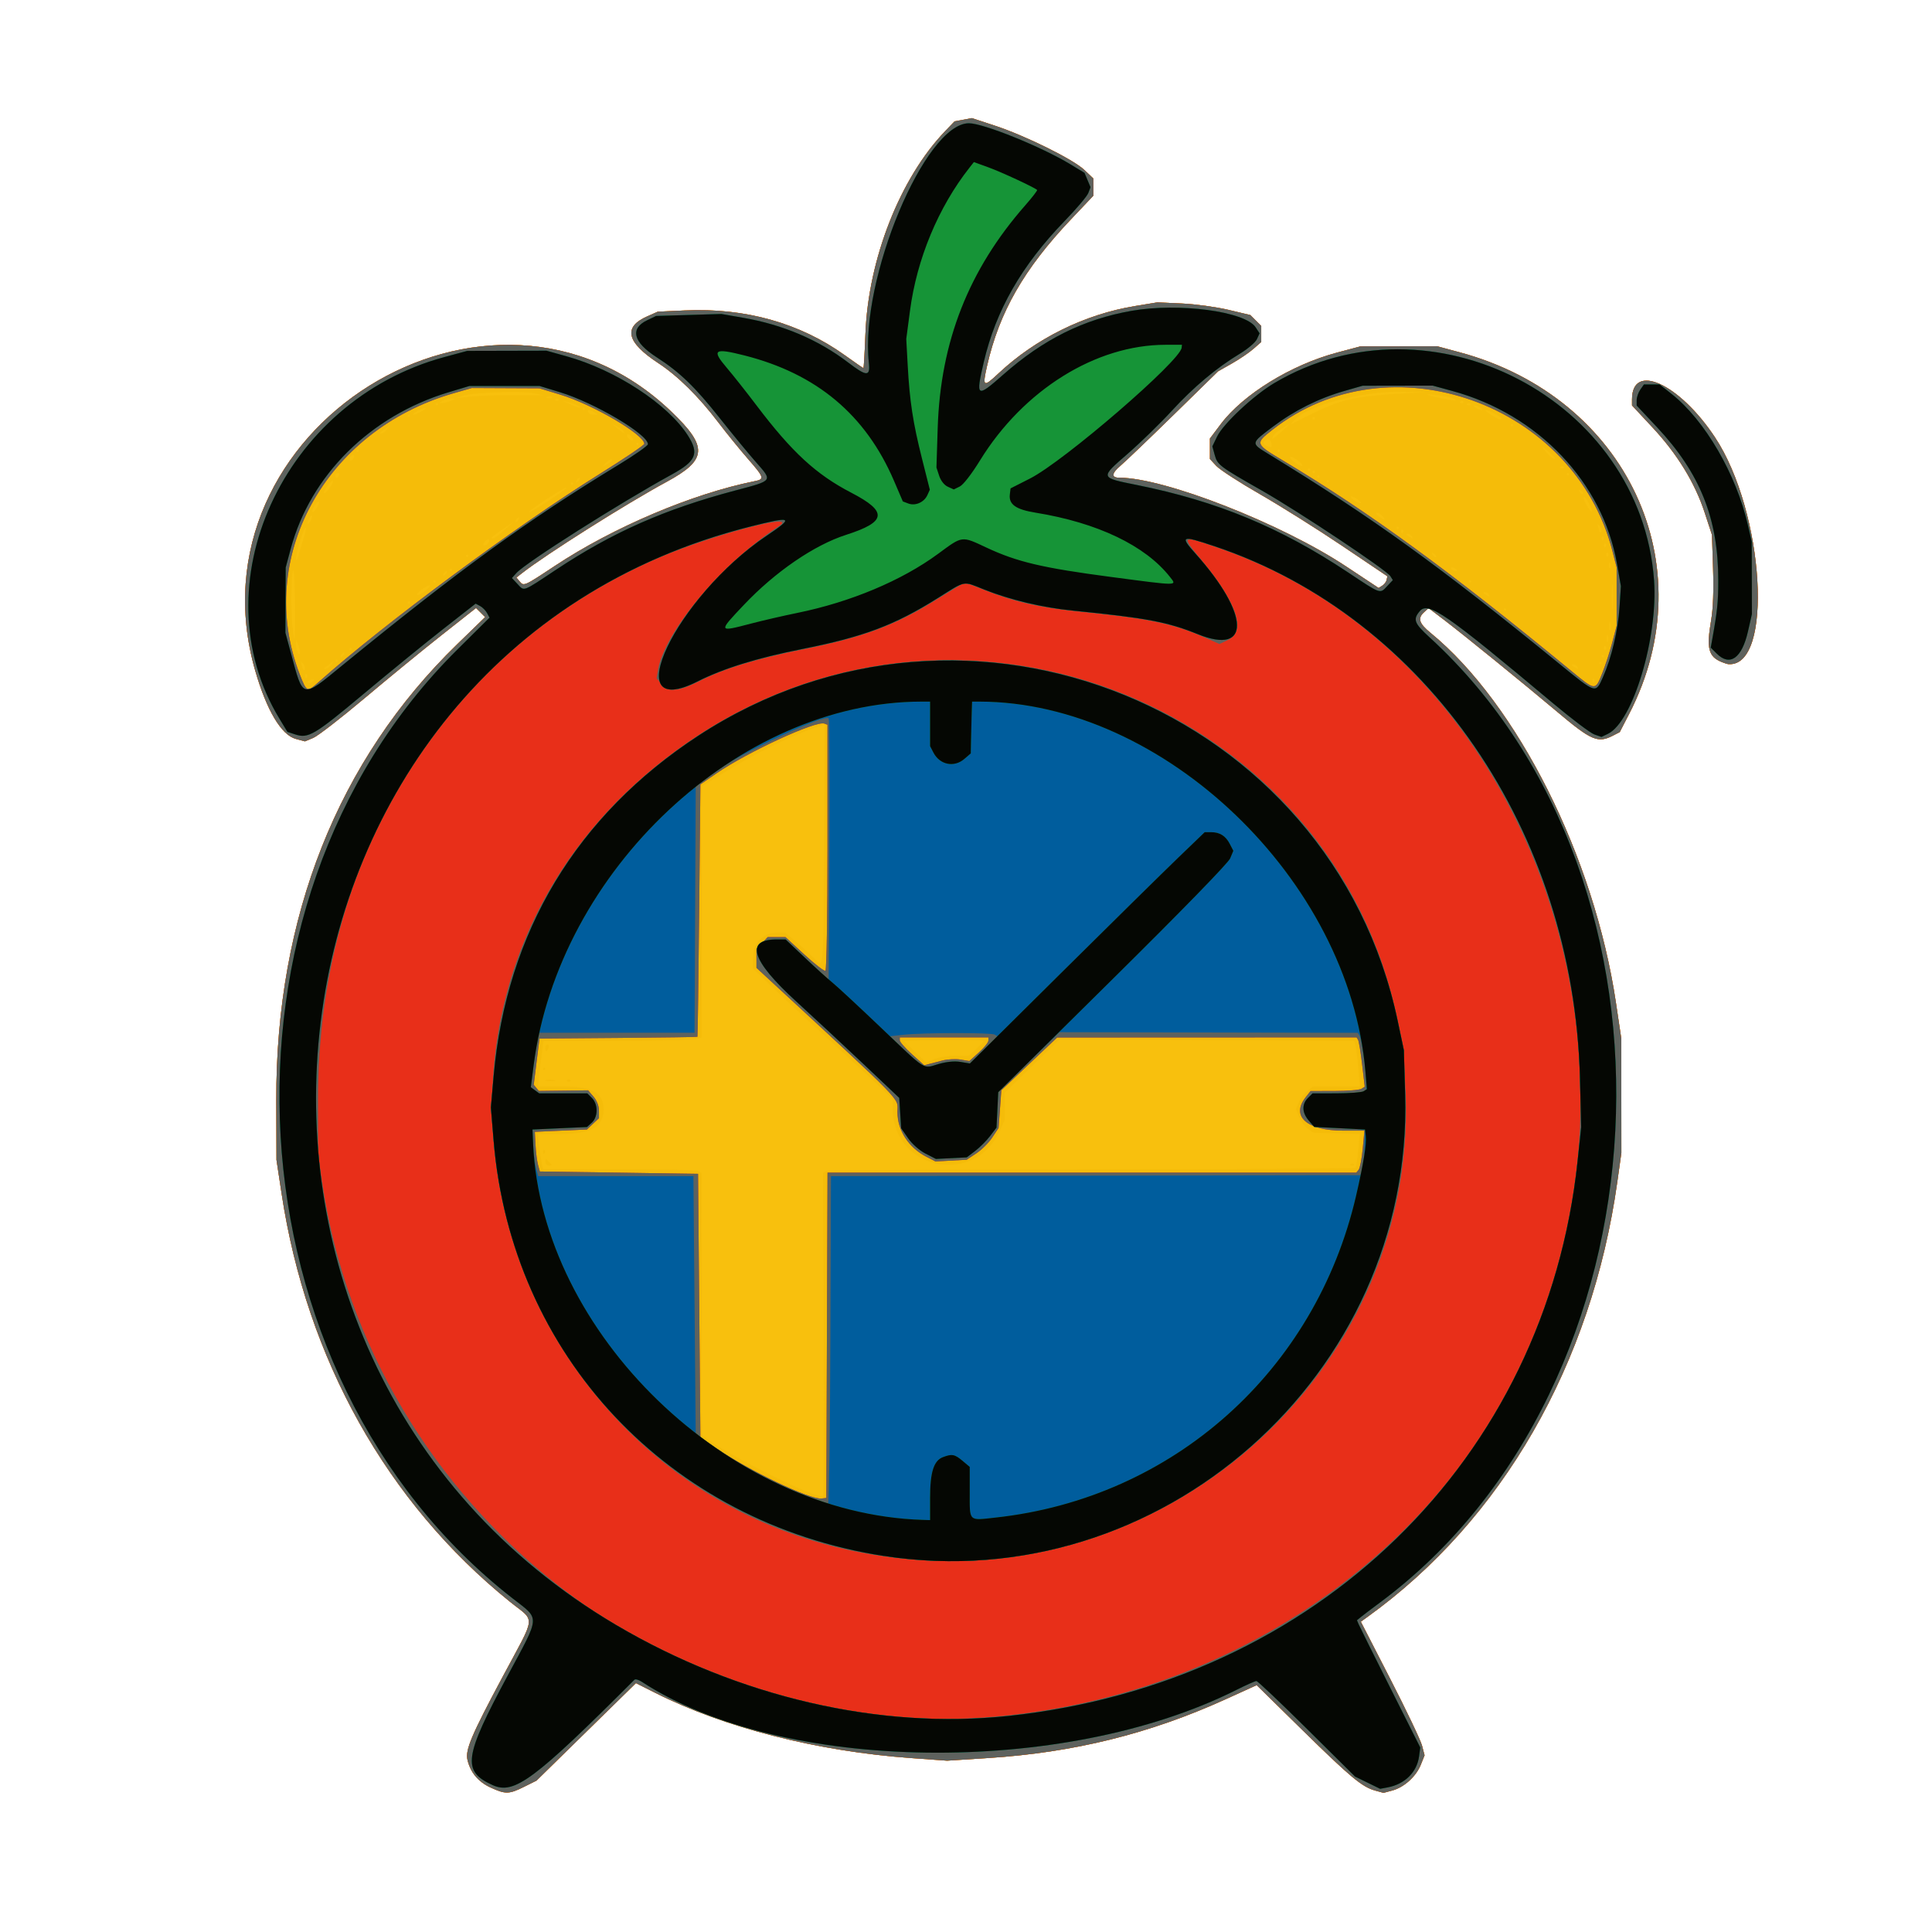 <?xml version="1.0" encoding="UTF-8" standalone="no"?>
<!-- Created with Inkscape (http://www.inkscape.org/) -->

<svg
   version="1.1"
   id="svg1"
   width="256"
   height="256"
   viewBox="0 0 256 256"
   sodipodi:docname="logo.svg"
   inkscape:version="1.4.2 (ebf0e940d0, 2025-05-08)"
   xmlns:inkscape="http://www.inkscape.org/namespaces/inkscape"
   xmlns:sodipodi="http://sodipodi.sourceforge.net/DTD/sodipodi-0.dtd"
   xmlns="http://www.w3.org/2000/svg"
   xmlns:svg="http://www.w3.org/2000/svg">
  <defs
     id="defs1" />
  <sodipodi:namedview
     id="namedview1"
     pagecolor="#ffffff"
     bordercolor="#000000"
     borderopacity="0.25"
     inkscape:showpageshadow="2"
     inkscape:pageopacity="0.0"
     inkscape:pagecheckerboard="0"
     inkscape:deskcolor="#d1d1d1"
     inkscape:zoom="1.7427312"
     inkscape:cx="120.50051"
     inkscape:cy="181.03767"
     inkscape:window-width="1920"
     inkscape:window-height="1092"
     inkscape:window-x="0"
     inkscape:window-y="0"
     inkscape:window-maximized="0"
     inkscape:current-layer="g1" />
  <g
     inkscape:groupmode="layer"
     inkscape:label="Image"
     id="g1"
     transform="translate(-196.791,-129.084)">
    <g
       id="g3267"
       transform="matrix(0.309,0,0,0.309,164.297,110.499)">
      <path
         style="fill:#f8c00d"
         d="m 315.404,826.608 c -5.202,-2.422 -8.515,-6.421 -9.782,-11.805 -0.995,-4.233 1.671,-10.537 14.996,-35.454 14.734,-27.552 14.329,-23.382 3.154,-32.402 C 271.081,704.418 236.673,642.904 225.917,572 l -2.2,-14.5 -0.078,-25.5 c -0.241,-78.655 26.443,-145.932 77.577,-195.586 l 11.995,-11.648 -1.957,-1.957 -1.957,-1.957 -14.543,11.465 c -7.999,6.306 -22.905,18.508 -33.126,27.115 -10.22,8.608 -20.184,16.32 -22.141,17.138 l -3.559,1.487 -3.91,-1.053 C 225.808,375.333 219.535,364.8 214.621,347.799 184.679,244.197 315.494,162.574 392.921,236.547 c 15.928,15.218 15.577,20.744 -1.921,30.223 -17.371,9.41 -51.567,31.007 -61.951,39.125 l -2.451,1.916 1.359,1.637 c 1.814,2.186 1.834,2.178 15.142,-6.634 25.03,-16.573 58.974,-30.967 85.651,-36.321 4.391,-0.881 4.206,-1.479 -3.025,-9.785 -3.451,-3.964 -9.064,-10.878 -12.473,-15.364 -8.503,-11.188 -17.409,-19.977 -25.886,-25.547 -13.573,-8.918 -15.08,-15.382 -4.661,-19.991 l 4.534,-2.006 11.63,-0.532 c 25.845,-1.181 49.296,5.391 68.568,19.218 4.226,3.032 7.816,5.513 7.978,5.513 0.162,0 0.548,-6.638 0.858,-14.75 1.223,-32.004 14.89,-66.755 34.142,-86.816 l 4.085,-4.257 3.695,-0.69 3.695,-0.69 9.805,3.214 c 13.091,4.291 33.678,14.471 38.454,19.015 L 574,136.69 v 3.688 3.688 l -9.675,10.217 c -20.08,21.206 -30.659,39.7 -35.907,62.777 -2.05,9.012 -1.586,9.329 4.821,3.303 15.995,-15.044 37.009,-25.429 58.649,-28.982 l 9.613,-1.578 10.5,0.488 c 5.775,0.268 14.738,1.493 19.918,2.722 l 9.418,2.234 2.332,2.332 2.332,2.332 v 3.442 3.442 l -3.36,2.95 c -1.848,1.623 -6.01,4.45 -9.25,6.284 l -5.89,3.334 -19,18.601 c -10.45,10.23 -20.71,20.055 -22.8,21.833 -3.926,3.34 -4.109,5.205 -0.511,5.205 19.279,0 69.41,19.623 97.245,38.064 l 13.904,9.212 1.581,-0.996 c 0.87,-0.548 1.715,-1.677 1.879,-2.509 l 0.298,-1.513 -19.298,-12.998 C 670.184,287.113 654.3,277.134 645.5,272.086 636.7,267.039 628.263,261.572 626.75,259.939 L 624,256.968 v -4.385 -4.385 l 4.612,-6.135 c 9.64,-12.825 30.179,-25.466 49.912,-30.72 l 9.977,-2.656 16.5,-0.023 16.5,-0.023 9.61,2.587 c 71.724,19.307 105.51,91.423 72.647,155.067 l -4.024,7.794 -2.816,1.456 c -6.584,3.405 -9.31,2.23 -24.415,-10.52 -13.176,-11.121 -39.948,-32.874 -47.87,-38.895 l -6.87,-5.222 -1.88,1.701 c -2.924,2.646 -2.263,4.837 2.682,8.888 37.282,30.55 70.227,96.217 79.521,158.503 l 2.313,15.5 0.018,24.5 0.018,24.5 -1.753,12.5 C 787.743,644.985 749.268,711.964 691.529,753.53 l -2.819,2.03 12.567,24.47 c 6.912,13.459 13.061,26.351 13.665,28.651 l 1.098,4.18 -1.623,4.057 c -2.003,5.007 -7.155,9.666 -12.185,11.02 l -3.795,1.022 -3.581,-0.989 c -5.599,-1.546 -10.59,-5.701 -31.409,-26.149 l -19.402,-19.057 -13.272,6.034 c -32.576,14.809 -65.141,22.87 -101.95,25.238 l -17.512,1.126 -15.405,-1.114 c -40.369,-2.918 -80.024,-13.024 -109.748,-27.969 l -8.307,-4.177 -21.321,20.907 -21.321,20.907 -5.301,2.642 c -6.488,3.233 -8.038,3.26 -14.504,0.249 z M 843.5,344.055 c -5.762,-2.358 -6.639,-5.84 -4.55,-18.055 0.829,-4.85 1.116,-12.624 0.81,-22 l -0.473,-14.5 -3.119,-9.525 c -4.19,-12.796 -11.74,-25.121 -22.392,-36.551 L 805,234.006 v -2.58 c 0,-16.063 20.236,-6.856 35.511,16.156 21.348,32.162 25.316,98.902 5.789,97.354 -0.44,-0.035 -1.7,-0.432 -2.8,-0.882 z"
         id="path3273" />
      <path
         style="fill:#f5bc09"
         d="m 315.404,826.608 c -5.202,-2.422 -8.515,-6.421 -9.782,-11.805 -0.995,-4.233 1.671,-10.537 14.996,-35.454 14.734,-27.552 14.329,-23.382 3.154,-32.402 C 271.081,704.418 236.673,642.904 225.917,572 l -2.2,-14.5 -0.078,-25.5 c -0.241,-78.655 26.443,-145.932 77.577,-195.586 l 11.995,-11.648 -1.957,-1.957 -1.957,-1.957 -14.543,11.465 c -7.999,6.306 -22.905,18.508 -33.126,27.115 -10.22,8.608 -20.184,16.32 -22.141,17.138 l -3.559,1.487 -3.91,-1.053 C 225.808,375.333 219.535,364.8 214.621,347.799 184.679,244.197 315.494,162.574 392.921,236.547 c 15.928,15.218 15.577,20.744 -1.921,30.223 -17.371,9.41 -51.567,31.007 -61.951,39.125 l -2.451,1.916 1.359,1.637 c 1.814,2.186 1.834,2.178 15.142,-6.634 25.03,-16.573 58.974,-30.967 85.651,-36.321 4.391,-0.881 4.206,-1.479 -3.025,-9.785 -3.451,-3.964 -9.064,-10.878 -12.473,-15.364 -8.503,-11.188 -17.409,-19.977 -25.886,-25.547 -13.573,-8.918 -15.08,-15.382 -4.661,-19.991 l 4.534,-2.006 11.63,-0.532 c 25.845,-1.181 49.296,5.391 68.568,19.218 4.226,3.032 7.816,5.513 7.978,5.513 0.162,0 0.548,-6.638 0.858,-14.75 1.223,-32.004 14.89,-66.755 34.142,-86.816 l 4.085,-4.257 3.695,-0.69 3.695,-0.69 9.805,3.214 c 13.091,4.291 33.678,14.471 38.454,19.015 L 574,136.69 v 3.688 3.688 l -9.675,10.217 c -20.08,21.206 -30.659,39.7 -35.907,62.777 -2.05,9.012 -1.586,9.329 4.821,3.303 15.995,-15.044 37.009,-25.429 58.649,-28.982 l 9.613,-1.578 10.5,0.488 c 5.775,0.268 14.738,1.493 19.918,2.722 l 9.418,2.234 2.332,2.332 2.332,2.332 v 3.442 3.442 l -3.36,2.95 c -1.848,1.623 -6.01,4.45 -9.25,6.284 l -5.89,3.334 -19,18.601 c -10.45,10.23 -20.71,20.055 -22.8,21.833 -3.926,3.34 -4.109,5.205 -0.511,5.205 19.279,0 69.41,19.623 97.245,38.064 l 13.904,9.212 1.581,-0.996 c 0.87,-0.548 1.715,-1.677 1.879,-2.509 l 0.298,-1.513 -19.298,-12.998 C 670.184,287.113 654.3,277.134 645.5,272.086 636.7,267.039 628.263,261.572 626.75,259.939 L 624,256.968 v -4.385 -4.385 l 4.612,-6.135 c 9.64,-12.825 30.179,-25.466 49.912,-30.72 l 9.977,-2.656 16.5,-0.023 16.5,-0.023 9.61,2.587 c 71.724,19.307 105.51,91.423 72.647,155.067 l -4.024,7.794 -2.816,1.456 c -6.584,3.405 -9.31,2.23 -24.415,-10.52 -13.176,-11.121 -39.948,-32.874 -47.87,-38.895 l -6.87,-5.222 -1.88,1.701 c -2.924,2.646 -2.263,4.837 2.682,8.888 37.282,30.55 70.227,96.217 79.521,158.503 l 2.313,15.5 0.018,24.5 0.018,24.5 -1.753,12.5 C 787.743,644.985 749.268,711.964 691.529,753.53 l -2.819,2.03 12.567,24.47 c 6.912,13.459 13.061,26.351 13.665,28.651 l 1.098,4.18 -1.623,4.057 c -2.003,5.007 -7.155,9.666 -12.185,11.02 l -3.795,1.022 -3.581,-0.989 c -5.599,-1.546 -10.59,-5.701 -31.409,-26.149 l -19.402,-19.057 -13.272,6.034 c -32.576,14.809 -65.141,22.87 -101.95,25.238 l -17.512,1.126 -15.405,-1.114 c -40.369,-2.918 -80.024,-13.024 -109.748,-27.969 l -8.307,-4.177 -21.321,20.907 -21.321,20.907 -5.301,2.642 c -6.488,3.233 -8.038,3.26 -14.504,0.249 z m 142.978,-194.076 -0.294,-69.468 1.164,-0.72 c 0.64,-0.396 51.883,-0.748 113.873,-0.782 61.99,-0.034 112.96,-0.314 113.267,-0.621 0.307,-0.307 0.845,-3.682 1.196,-7.5 l 0.637,-6.941 -9.862,-0.316 -9.862,-0.316 -2.334,-1.512 c -1.283,-0.832 -3.001,-3.11 -3.818,-5.064 l -1.484,-3.552 1.203,-2.904 c 0.662,-1.597 2.328,-3.789 3.702,-4.87 L 668.27,526 h 10.009 10.009 l -0.659,-7.75 c -0.362,-4.263 -0.9,-8.65 -1.195,-9.75 l -0.537,-2 -63.198,-0.304 -63.198,-0.304 -11.75,11.418 -11.75,11.418 -0.01,5.886 -0.01,5.886 -2.354,5.056 c -10.863,23.329 -45.325,16.114 -45.637,-9.556 l -0.055,-4.5 -4.217,-4.069 c -4.197,-4.049 -25.776,-24.011 -35.117,-32.486 -2.695,-2.445 -8.432,-7.828 -12.75,-11.963 L 428,475.464 v -3.781 C 428,464.482 432.215,460 438.986,460 h 2.892 l 4.811,4.092 c 2.646,2.25 6.096,5.427 7.668,7.06 4.11,4.271 3.931,6.385 4.162,-49.163 l 0.212,-51.038 -2.115,0.639 c -10.38,3.136 -28.265,11.88 -42.365,20.712 l -8.25,5.168 v 53.797 53.797 l -1.968,0.718 C 402.95,506.177 387.696,506.5 370.134,506.5 h -31.93 l -1.102,8.568 c -0.606,4.712 -1.102,9.1 -1.102,9.75 V 526 h 9.953 C 359.219,526 364,528.649 364,536 c 0,7.392 -5.582,10.5 -18.857,10.5 h -9.357 l 0.64,5.458 c 0.352,3.002 0.871,6.377 1.153,7.5 l 0.513,2.042 32.704,-0.025 c 18.091,-0.014 33.269,0.382 33.969,0.885 l 1.265,0.91 -0.048,55.999 c -0.026,30.8 0.079,56.111 0.235,56.248 7.581,6.683 45.265,25.888 51.87,26.434 0.323,0.027 0.456,-31.212 0.294,-69.419 z M 339.015,558.25 c 0.009,-0.999 0.336,-1.321 0.762,-0.75 0.41,0.55 1.154,1.337 1.651,1.75 0.498,0.412 0.155,0.75 -0.762,0.75 -0.926,0 -1.66,-0.777 -1.651,-1.75 z m 345.318,1.083 c 0.367,-0.367 0.967,-0.367 1.333,0 C 686.033,559.7 685.733,560 685,560 c -0.733,0 -1.033,-0.3 -0.667,-0.667 z M 338,554 c 0,-0.733 0.3,-1.033 0.667,-0.667 0.367,0.367 0.367,0.967 0,1.333 C 338.3,555.033 338,554.733 338,554 Z m 1.25,-30.689 c 0.963,-0.252 2.538,-0.252 3.5,0 0.963,0.252 0.175,0.457 -1.75,0.457 -1.925,0 -2.712,-0.206 -1.75,-0.457 z m 9.083,0.023 c 0.367,-0.367 0.967,-0.367 1.333,0 C 350.033,523.7 349.733,524 349,524 c -0.733,0 -1.033,-0.3 -0.667,-0.667 z M 338,518.5 c 0,-0.275 0.225,-0.5 0.5,-0.5 0.275,0 0.5,0.225 0.5,0.5 0,0.275 -0.225,0.5 -0.5,0.5 -0.275,0 -0.5,-0.225 -0.5,-0.5 z m 1,-9 c 0,-0.825 0.436,-1.5 0.969,-1.5 0.533,0 0.71,0.675 0.393,1.5 -0.317,0.825 -0.752,1.5 -0.969,1.5 C 339.177,511 339,510.325 339,509.5 Z m 176,3.303 5.5,0.061 3.25,-2.918 c 1.788,-1.605 3.25,-3.152 3.25,-3.437 0,-0.286 -7.65,-0.448 -17,-0.361 -9.35,0.087 -17,0.289 -17,0.45 0,0.161 2.108,2.284 4.685,4.719 l 4.685,4.427 3.565,-1.5 c 1.961,-0.825 6.04,-1.473 9.065,-1.44 z M 239.493,352.011 c 0.35,-0.567 -0.051,-0.735 -0.941,-0.393 -1.732,0.665 -2.049,1.382 -0.611,1.382 0.518,0 1.216,-0.445 1.552,-0.989 z m 549.174,-0.678 C 788.3,350.967 788,351.267 788,352 c 0,0.733 0.3,1.033 0.667,0.667 0.367,-0.367 0.367,-0.967 0,-1.333 z m -552,-2 C 236.3,348.967 236,349.267 236,350 c 0,0.733 0.3,1.033 0.667,0.667 0.367,-0.367 0.367,-0.967 0,-1.333 z m -1.498,-4.565 -1.057,-1.057 0.619,2.368 c 0.354,1.352 0.807,1.806 1.057,1.057 0.24,-0.721 -0.038,-1.787 -0.619,-2.368 z m 11.959,0.482 1.372,-1.75 -2,1.467 c -1.1,0.807 -2.188,1.594 -2.417,1.75 -0.229,0.156 0.053,0.283 0.628,0.283 0.574,0 1.662,-0.787 2.417,-1.75 z M 781.5,346 c -0.34,-0.55 -1.154,-0.993 -1.809,-0.985 -0.716,0.009 -0.592,0.402 0.309,0.985 1.921,1.242 2.267,1.242 1.5,0 z m 10.5,-1.5 c 0,-0.275 -0.225,-0.5 -0.5,-0.5 -0.275,0 -0.5,0.225 -0.5,0.5 0,0.275 0.225,0.5 0.5,0.5 0.275,0 0.5,-0.225 0.5,-0.5 z m -542,-1 c 0,-0.275 -0.225,-0.5 -0.5,-0.5 -0.275,0 -0.5,0.225 -0.5,0.5 0,0.275 0.225,0.5 0.5,0.5 0.275,0 0.5,-0.225 0.5,-0.5 z m 2.5,-2.5 c 0.34,-0.55 0.393,-1 0.118,-1 -0.275,0 -0.778,0.45 -1.118,1 -0.34,0.55 -0.393,1 -0.118,1 0.275,0 0.778,-0.45 1.118,-1 z m 540.5,0.5 c 0,-0.275 -0.225,-0.5 -0.5,-0.5 -0.275,0 -0.5,0.225 -0.5,0.5 0,0.275 0.225,0.5 0.5,0.5 0.275,0 0.5,-0.225 0.5,-0.5 z m -559.908,-4.586 -0.965,-2.414 -0.063,1.668 c -0.084,2.217 1.21,5.511 1.649,4.196 0.19,-0.569 -0.089,-2.122 -0.62,-3.449 z M 256,338.5 c 0,-0.275 -0.225,-0.5 -0.5,-0.5 -0.275,0 -0.5,0.225 -0.5,0.5 0,0.275 0.225,0.5 0.5,0.5 0.275,0 0.5,-0.225 0.5,-0.5 z m 537.667,-1.167 C 793.3,336.967 793,337.267 793,338 c 0,0.733 0.3,1.033 0.667,0.667 0.367,-0.367 0.367,-0.967 0,-1.333 z m 0.996,-4.583 c -0.277,-0.688 -0.504,-0.125 -0.504,1.25 0,1.375 0.227,1.938 0.504,1.25 0.277,-0.688 0.277,-1.812 0,-2.5 z M 231.636,317.82 c -0.138,-16.336 -1.299,-17.644 -1.518,-1.71 C 230.014,323.702 230.822,334 231.522,334 c 0.138,0 0.189,-7.281 0.114,-16.18 z m 564.057,9.449 c -0.254,-0.973 -0.478,-0.419 -0.498,1.231 -0.02,1.65 0.187,2.446 0.461,1.769 0.274,-0.677 0.291,-2.027 0.037,-3 z M 796.732,311.75 c -0.211,-2.337 -0.383,-0.425 -0.383,4.25 0,4.675 0.172,6.588 0.383,4.25 0.211,-2.337 0.211,-6.162 0,-8.5 z M 751,321.5 c 0,-0.275 -0.225,-0.5 -0.5,-0.5 -0.275,0 -0.5,0.225 -0.5,0.5 0,0.275 0.225,0.5 0.5,0.5 0.275,0 0.5,-0.225 0.5,-0.5 z m -470,-3 c 0,-0.275 -0.225,-0.5 -0.5,-0.5 -0.275,0 -0.5,0.225 -0.5,0.5 0,0.275 0.225,0.5 0.5,0.5 0.275,0 0.5,-0.225 0.5,-0.5 z m 8.574,-7.259 C 288.962,310.629 284,314.104 284,315.145 c 0,0.503 1.344,-0.079 2.988,-1.294 1.643,-1.215 2.807,-2.389 2.587,-2.61 z M 743.5,315 c -0.34,-0.55 -1.154,-0.993 -1.809,-0.985 -0.716,0.009 -0.592,0.402 0.309,0.985 1.921,1.242 2.267,1.242 1.5,0 z M 292,309.5 c 0,-0.275 -0.225,-0.5 -0.5,-0.5 -0.275,0 -0.5,0.225 -0.5,0.5 0,0.275 0.225,0.5 0.5,0.5 0.275,0 0.5,-0.225 0.5,-0.5 z m 444,0 c 0,-0.275 -0.225,-0.5 -0.5,-0.5 -0.275,0 -0.5,0.225 -0.5,0.5 0,0.275 0.225,0.5 0.5,0.5 0.275,0 0.5,-0.225 0.5,-0.5 z M 296.5,306 c 0.34,-0.55 0.393,-1 0.118,-1 -0.275,0 -0.778,0.45 -1.118,1 -0.34,0.55 -0.393,1 -0.118,1 0.275,0 0.778,-0.45 1.118,-1 z m 2.5,-1.5 c 0,-0.275 -0.225,-0.5 -0.5,-0.5 -0.275,0 -0.5,0.225 -0.5,0.5 0,0.275 0.225,0.5 0.5,0.5 0.275,0 0.5,-0.225 0.5,-0.5 z m 431,0.107 c 0,-0.216 -0.698,-0.661 -1.552,-0.989 -0.89,-0.341 -1.291,-0.174 -0.941,0.393 0.587,0.95 2.493,1.405 2.493,0.596 z m 65.683,-2.794 c -0.319,-0.798 -0.556,-0.561 -0.604,0.604 -0.043,1.054 0.193,1.645 0.525,1.312 0.332,-0.332 0.368,-1.195 0.079,-1.917 z M 235.617,290.039 c 0.773,-2.454 0.992,-4.029 0.485,-3.5 -1.135,1.186 -4.14,11.245 -4,13.393 0.056,0.863 0.554,-0.007 1.105,-1.931 0.552,-1.925 1.636,-5.508 2.409,-7.961 z M 306,298.5 c 0,-0.275 -0.225,-0.5 -0.5,-0.5 -0.275,0 -0.5,0.225 -0.5,0.5 0,0.275 0.225,0.5 0.5,0.5 0.275,0 0.5,-0.225 0.5,-0.5 z m 415,0.059 c 0,-0.243 -0.52,-0.762 -1.155,-1.155 -0.715,-0.442 -0.883,-0.274 -0.441,0.441 0.712,1.153 1.595,1.548 1.595,0.714 z m 73.667,-1.226 C 794.3,296.967 794,297.267 794,298 c 0,0.733 0.3,1.033 0.667,0.667 0.367,-0.367 0.367,-0.967 0,-1.333 z m -1,-4 C 793.3,292.967 793,293.267 793,294 c 0,0.733 0.3,1.033 0.667,0.667 0.367,-0.367 0.367,-0.967 0,-1.333 z m -479.126,-0.4 c 1.076,-1.741 -0.15,-2.11 -1.521,-0.458 -0.789,0.95 -0.865,1.524 -0.202,1.524 0.585,0 1.36,-0.48 1.723,-1.067 z m 478.126,-2.6 C 792.3,289.967 792,290.267 792,291 c 0,0.733 0.3,1.033 0.667,0.667 0.367,-0.367 0.367,-0.967 0,-1.333 z M 321.5,287.405 l 4,-3.565 -4.75,3.25 c -2.612,1.787 -4.75,3.398 -4.75,3.58 0,1.049 1.978,-0.125 5.5,-3.265 z M 710.5,290 c -0.34,-0.55 -1.154,-0.993 -1.809,-0.985 -0.716,0.009 -0.592,0.402 0.309,0.985 1.921,1.242 2.267,1.242 1.5,0 z m -3.833,-2.667 C 706.3,286.967 706,287.267 706,288 c 0,0.733 0.3,1.033 0.667,0.667 0.367,-0.367 0.367,-0.967 0,-1.333 z m 84.502,-1.565 -1.057,-1.057 0.619,2.368 c 0.354,1.352 0.807,1.806 1.057,1.057 0.24,-0.721 -0.038,-1.787 -0.619,-2.368 z M 705,286.5 c 0,-0.275 -0.225,-0.5 -0.5,-0.5 -0.275,0 -0.5,0.225 -0.5,0.5 0,0.275 0.225,0.5 0.5,0.5 0.275,0 0.5,-0.225 0.5,-0.5 z m -466.031,-5 c 0,-0.55 -0.436,-0.325 -0.969,0.5 -0.533,0.825 -0.969,1.95 -0.969,2.5 0,0.55 0.436,0.325 0.969,-0.5 0.533,-0.825 0.969,-1.95 0.969,-2.5 z M 327.5,283 c 0.34,-0.55 0.393,-1 0.118,-1 -0.275,0 -0.778,0.45 -1.118,1 -0.34,0.55 -0.393,1 -0.118,1 0.275,0 0.778,-0.45 1.118,-1 z M 698,281.5 c -0.685,-0.825 -1.752,-1.486 -2.372,-1.468 -0.62,0.018 -0.254,0.693 0.814,1.5 2.494,1.886 3.14,1.873 1.559,-0.032 z m -456.032,-5.941 c -0.018,-0.582 -0.693,-0.185 -1.5,0.882 -0.808,1.068 -1.454,2.418 -1.436,3 0.018,0.582 0.693,0.185 1.5,-0.882 0.808,-1.068 1.454,-2.418 1.436,-3 z M 344.5,272.106 c 2.75,-1.882 4.229,-3.146 3.287,-2.81 C 345.604,270.077 332,279.018 332,279.672 c 0,0.568 5.317,-2.65 12.5,-7.566 z M 786.5,276 c -0.906,-1.752 -1.883,-2.95 -2.171,-2.662 -0.288,0.288 0.284,1.891 1.271,3.562 2.332,3.947 3.04,3.239 0.9,-0.9 z m -98.941,-1.532 C 686.491,273.661 685.168,273 684.618,273 c -0.55,0 -0.126,0.661 0.941,1.468 1.068,0.807 2.391,1.468 2.941,1.468 0.55,0 0.126,-0.661 -0.941,-1.468 z M 247.956,266.5 c 0,-0.55 -0.88,0.125 -1.956,1.5 -1.076,1.375 -1.956,2.95 -1.956,3.5 0,0.55 0.88,-0.125 1.956,-1.5 1.076,-1.375 1.956,-2.95 1.956,-3.5 z M 784,271.559 c 0,-0.243 -0.52,-0.762 -1.155,-1.155 -0.715,-0.442 -0.883,-0.274 -0.441,0.441 0.712,1.153 1.595,1.548 1.595,0.714 z M 351,267.5 c 0,-0.275 -0.225,-0.5 -0.5,-0.5 -0.275,0 -0.5,0.225 -0.5,0.5 0,0.275 0.225,0.5 0.5,0.5 0.275,0 0.5,-0.225 0.5,-0.5 z m 2.5,-1.5 c 0.34,-0.55 0.393,-1 0.118,-1 -0.275,0 -0.778,0.45 -1.118,1 -0.34,0.55 -0.393,1 -0.118,1 0.275,0 0.778,-0.45 1.118,-1 z m 321.5,0.5 c 0,-0.275 -0.225,-0.5 -0.5,-0.5 -0.275,0 -0.5,0.225 -0.5,0.5 0,0.275 0.225,0.5 0.5,0.5 0.275,0 0.5,-0.225 0.5,-0.5 z M 250.5,264 c 0.34,-0.55 0.141,-1 -0.441,-1 -0.582,0 -1.059,0.45 -1.059,1 0,0.55 0.198,1 0.441,1 0.243,0 0.719,-0.45 1.059,-1 z m 420.5,0.5 c 0,-0.275 -0.225,-0.5 -0.5,-0.5 -0.275,0 -0.5,0.225 -0.5,0.5 0,0.275 0.225,0.5 0.5,0.5 0.275,0 0.5,-0.225 0.5,-0.5 z m 107,-1 c 0,-0.275 -0.225,-0.5 -0.5,-0.5 -0.275,0 -0.5,0.225 -0.5,0.5 0,0.275 0.225,0.5 0.5,0.5 0.275,0 0.5,-0.225 0.5,-0.5 z m -109,-1 c 0,-0.275 -0.225,-0.5 -0.5,-0.5 -0.275,0 -0.5,0.225 -0.5,0.5 0,0.275 0.225,0.5 0.5,0.5 0.275,0 0.5,-0.225 0.5,-0.5 z m -2,-1 c 0,-0.275 -0.225,-0.5 -0.5,-0.5 -0.275,0 -0.5,0.225 -0.5,0.5 0,0.275 0.225,0.5 0.5,0.5 0.275,0 0.5,-0.225 0.5,-0.5 z m 108.667,-1.167 c -0.367,-0.367 -0.967,-0.367 -1.333,0 C 773.967,260.7 774.267,261 775,261 c 0.733,0 1.033,-0.3 0.667,-0.667 z M 367.562,257.228 c -0.335,-0.335 -1.386,0.204 -2.336,1.198 l -1.726,1.807 2.336,-1.198 c 1.285,-0.659 2.061,-1.472 1.726,-1.807 z m 294.577,0.738 c -1.298,-1.082 -2.873,-1.952 -3.5,-1.933 -0.627,0.018 -0.077,0.918 1.222,2 1.298,1.082 2.873,1.952 3.5,1.933 0.627,-0.018 0.077,-0.918 -1.222,-2 z M 257,255.882 c 0,-0.55 -0.45,-0.722 -1,-0.382 -0.55,0.34 -1,1.068 -1,1.618 0,0.55 0.45,0.722 1,0.382 0.55,-0.34 1,-1.068 1,-1.618 z m 515,0.805 c 0,-0.172 -1.445,-1.635 -3.212,-3.25 C 767.022,251.822 766.212,251.4 766.989,252.5 768.906,255.213 772,257.799 772,256.687 Z M 259,253.5 c 0,-0.275 -0.225,-0.5 -0.5,-0.5 -0.275,0 -0.5,0.225 -0.5,0.5 0,0.275 0.225,0.5 0.5,0.5 0.275,0 0.5,-0.225 0.5,-0.5 z m 395,0 c 0,-0.275 -0.225,-0.5 -0.5,-0.5 -0.275,0 -0.5,0.225 -0.5,0.5 0,0.275 0.225,0.5 0.5,0.5 0.275,0 0.5,-0.225 0.5,-0.5 z m -3.692,-3.431 c -0.3,-1.148 -1.073,-1.713 -1.906,-1.393 -1.738,0.667 -1.814,1.991 -0.151,2.662 2.234,0.901 2.571,0.693 2.058,-1.269 z M 379,250.5 c 0,-0.275 -0.225,-0.5 -0.5,-0.5 -0.275,0 -0.5,0.225 -0.5,0.5 0,0.275 0.225,0.5 0.5,0.5 0.275,0 0.5,-0.225 0.5,-0.5 z m -3.02,-3.024 c -0.696,-0.838 -1.471,-1.318 -1.723,-1.067 -0.693,0.694 0.716,2.591 1.924,2.591 0.663,0 0.587,-0.574 -0.202,-1.524 z m 280.507,-3.897 2.013,-1.921 -3.483,2.12 c -1.916,1.166 -3.676,2.705 -3.913,3.421 L 650.675,248.5 652.574,247 c 1.045,-0.825 2.805,-2.364 3.913,-3.421 z M 271.128,244.25 272.5,242.5 l -2,1.467 c -1.1,0.807 -2.188,1.594 -2.417,1.75 -0.229,0.156 0.053,0.283 0.628,0.283 0.574,0 1.662,-0.787 2.417,-1.75 z m 101.376,0.755 c -0.338,-0.547 -1.602,-1.477 -2.809,-2.067 l -2.194,-1.072 2.5,2.045 c 2.8,2.29 3.406,2.555 2.503,1.095 z M 754,242.5 c 0,-0.275 -0.225,-0.5 -0.5,-0.5 -0.275,0 -0.5,0.225 -0.5,0.5 0,0.275 0.225,0.5 0.5,0.5 0.275,0 0.5,-0.225 0.5,-0.5 z m -76.725,-9.112 C 684.287,230.888 690.876,229.819 704,229.052 l 12.5,-0.731 -10.5,-0.153 c -16.922,-0.247 -40.097,5.861 -45.691,12.043 l -1.786,1.973 7.263,-3.645 c 3.995,-2.005 9.164,-4.323 11.488,-5.151 z M 669,239.5 c 0,-0.275 -0.225,-0.5 -0.5,-0.5 -0.275,0 -0.5,0.225 -0.5,0.5 0,0.275 0.225,0.5 0.5,0.5 0.275,0 0.5,-0.225 0.5,-0.5 z m 80,0.026 c 0,-0.586 -5.601,-3.528 -6.7,-3.519 -0.44,0.004 0.55,0.901 2.2,1.993 2.936,1.944 4.5,2.475 4.5,1.526 z M 281,238.5 c 0,-0.275 -0.225,-0.5 -0.5,-0.5 -0.275,0 -0.5,0.225 -0.5,0.5 0,0.275 0.225,0.5 0.5,0.5 0.275,0 0.5,-0.225 0.5,-0.5 z m 5,-2 c 1.375,-0.786 2.05,-1.429 1.5,-1.429 -0.55,0 -2.125,0.643 -3.5,1.429 -1.375,0.786 -2.05,1.429 -1.5,1.429 0.55,0 2.125,-0.643 3.5,-1.429 z m 74,0.5 c -1.958,-1.266 -3.282,-1.266 -2.5,0 0.34,0.55 1.379,0.993 2.309,0.985 l 1.691,-0.015 z m -4,-1.5 c 0,-0.275 -0.225,-0.5 -0.5,-0.5 -0.275,0 -0.5,0.225 -0.5,0.5 0,0.275 0.225,0.5 0.5,0.5 0.275,0 0.5,-0.225 0.5,-0.5 z M 740,235 c -0.825,-0.533 -1.95,-0.969 -2.5,-0.969 -0.55,0 -0.325,0.436 0.5,0.969 0.825,0.533 1.95,0.969 2.5,0.969 0.55,0 0.325,-0.436 -0.5,-0.969 z m -387,-0.909 c -0.825,-0.467 -2.625,-1.124 -4,-1.46 l -2.5,-0.611 3,1.445 c 3.205,1.544 6.008,2.045 3.5,0.626 z M 293,233.5 c 0,-0.275 -0.225,-0.5 -0.5,-0.5 -0.275,0 -0.5,0.225 -0.5,0.5 0,0.275 0.225,0.5 0.5,0.5 0.275,0 0.5,-0.225 0.5,-0.5 z m 442.667,-0.167 c -0.367,-0.367 -0.967,-0.367 -1.333,0 C 733.967,233.7 734.267,234 735,234 c 0.733,0 1.033,-0.3 0.667,-0.667 z M 298.5,232 l 2,-0.859 -2,-0.055 c -1.1,-0.03 -2.675,0.381 -3.5,0.914 l -1.5,0.969 1.5,-0.055 c 0.825,-0.03 2.4,-0.442 3.5,-0.914 z m 434.167,0.333 c -0.367,-0.367 -0.967,-0.367 -1.333,0 C 730.967,232.7 731.267,233 732,233 c 0.733,0 1.033,-0.3 0.667,-0.667 z m -388,-1 c -0.367,-0.367 -0.967,-0.367 -1.333,0 C 342.967,231.7 343.267,232 344,232 c 0.733,0 1.033,-0.3 0.667,-0.667 z m 383.715,-0.316 c -2.298,-0.928 -12.561,-2.348 -10.824,-1.497 1.262,0.618 9.313,2.241 11.442,2.306 0.825,0.025 0.547,-0.339 -0.618,-0.809 z M 326,229.602 l 12.5,0.102 -4.5,-0.916 c -5.31,-1.081 -26.192,-0.314 -30.5,1.121 l -3,0.999 6.5,-0.704 c 3.575,-0.387 12.125,-0.658 19,-0.602 z m 15.729,0.794 c -0.332,-0.332 -1.195,-0.368 -1.917,-0.079 -0.798,0.319 -0.561,0.556 0.604,0.604 1.054,0.043 1.645,-0.193 1.312,-0.525 z M 843.5,344.055 c -5.762,-2.358 -6.639,-5.84 -4.55,-18.055 0.829,-4.85 1.116,-12.624 0.81,-22 l -0.473,-14.5 -3.119,-9.525 c -4.19,-12.796 -11.74,-25.121 -22.392,-36.551 L 805,234.006 v -2.58 c 0,-16.063 20.236,-6.856 35.511,16.156 21.348,32.162 25.316,98.902 5.789,97.354 -0.44,-0.035 -1.7,-0.432 -2.8,-0.882 z"
         id="path3272" />
      <path
         style="fill:#e82f19"
         d="m 315.404,826.608 c -5.202,-2.422 -8.515,-6.421 -9.782,-11.805 -0.995,-4.233 1.671,-10.537 14.996,-35.454 14.734,-27.552 14.329,-23.382 3.154,-32.402 C 271.081,704.418 236.673,642.904 225.917,572 l -2.2,-14.5 -0.078,-25.5 c -0.241,-78.655 26.443,-145.932 77.577,-195.586 l 11.995,-11.648 -1.957,-1.957 -1.957,-1.957 -14.543,11.465 c -7.999,6.306 -22.905,18.508 -33.126,27.115 -10.22,8.608 -20.184,16.32 -22.141,17.138 l -3.559,1.487 -3.91,-1.053 C 225.808,375.333 219.535,364.8 214.621,347.799 184.679,244.197 315.494,162.574 392.921,236.547 c 15.928,15.218 15.577,20.744 -1.921,30.223 -17.371,9.41 -51.567,31.007 -61.951,39.125 l -2.451,1.916 1.359,1.637 c 1.814,2.186 1.834,2.178 15.142,-6.634 25.03,-16.573 58.974,-30.967 85.651,-36.321 4.391,-0.881 4.206,-1.479 -3.025,-9.785 -3.451,-3.964 -9.064,-10.878 -12.473,-15.364 -8.503,-11.188 -17.409,-19.977 -25.886,-25.547 -13.573,-8.918 -15.08,-15.382 -4.661,-19.991 l 4.534,-2.006 11.63,-0.532 c 25.845,-1.181 49.296,5.391 68.568,19.218 4.226,3.032 7.816,5.513 7.978,5.513 0.162,0 0.548,-6.638 0.858,-14.75 1.223,-32.004 14.89,-66.755 34.142,-86.816 l 4.085,-4.257 3.695,-0.69 3.695,-0.69 9.805,3.214 c 13.091,4.291 33.678,14.471 38.454,19.015 L 574,136.69 v 3.688 3.688 l -9.675,10.217 c -20.08,21.206 -30.659,39.7 -35.907,62.777 -2.05,9.012 -1.586,9.329 4.821,3.303 15.995,-15.044 37.009,-25.429 58.649,-28.982 l 9.613,-1.578 10.5,0.488 c 5.775,0.268 14.738,1.493 19.918,2.722 l 9.418,2.234 2.332,2.332 2.332,2.332 v 3.442 3.442 l -3.36,2.95 c -1.848,1.623 -6.01,4.45 -9.25,6.284 l -5.89,3.334 -19,18.601 c -10.45,10.23 -20.71,20.055 -22.8,21.833 -3.926,3.34 -4.109,5.205 -0.511,5.205 19.279,0 69.41,19.623 97.245,38.064 l 13.904,9.212 1.581,-0.996 c 0.87,-0.548 1.715,-1.677 1.879,-2.509 l 0.298,-1.513 -19.298,-12.998 C 670.184,287.113 654.3,277.134 645.5,272.086 636.7,267.039 628.263,261.572 626.75,259.939 L 624,256.968 v -4.385 -4.385 l 4.612,-6.135 c 9.64,-12.825 30.179,-25.466 49.912,-30.72 l 9.977,-2.656 16.5,-0.023 16.5,-0.023 9.61,2.587 c 71.724,19.307 105.51,91.423 72.647,155.067 l -4.024,7.794 -2.816,1.456 c -6.584,3.405 -9.31,2.23 -24.415,-10.52 -13.176,-11.121 -39.948,-32.874 -47.87,-38.895 l -6.87,-5.222 -1.88,1.701 c -2.924,2.646 -2.263,4.837 2.682,8.888 37.282,30.55 70.227,96.217 79.521,158.503 l 2.313,15.5 0.018,24.5 0.018,24.5 -1.753,12.5 C 787.743,644.985 749.268,711.964 691.529,753.53 l -2.819,2.03 12.567,24.47 c 6.912,13.459 13.061,26.351 13.665,28.651 l 1.098,4.18 -1.623,4.057 c -2.003,5.007 -7.155,9.666 -12.185,11.02 l -3.795,1.022 -3.581,-0.989 c -5.599,-1.546 -10.59,-5.701 -31.409,-26.149 l -19.402,-19.057 -13.272,6.034 c -32.576,14.809 -65.141,22.87 -101.95,25.238 l -17.512,1.126 -15.405,-1.114 c -40.369,-2.918 -80.024,-13.024 -109.748,-27.969 l -8.307,-4.177 -21.321,20.907 -21.321,20.907 -5.301,2.642 c -6.488,3.233 -8.038,3.26 -14.504,0.249 z M 459.757,632.75 460.014,563 h 113.371 113.371 l 1.023,-1.25 c 0.562,-0.688 1.345,-4.737 1.74,-9 l 0.717,-7.75 h -8.968 c -15.744,0 -22.665,-6.139 -16.194,-14.365 L 667.145,528 l 10.177,-0.015 c 5.598,-0.008 10.826,-0.426 11.619,-0.927 l 1.441,-0.912 -1.117,-9.549 c -0.615,-5.252 -1.402,-10.01 -1.75,-10.573 L 686.882,505 l -64.191,0.024 -64.191,0.024 -11.973,11.318 -11.973,11.318 -0.594,8.081 -0.594,8.081 -2.692,4.068 c -1.481,2.237 -4.551,5.298 -6.823,6.802 l -4.131,2.734 -6.697,0.378 -6.697,0.378 -3.913,-2.012 C 494.746,552.253 490,544.901 490,536.966 c 0,-6.402 4.43,-1.84 -55.951,-57.628 l -4.504,-4.161 v -4.032 -4.032 l 2.402,-2.556 L 434.349,462 h 3.818 3.818 l 8.128,7.484 c 4.47,4.116 8.524,7.24 9.007,6.941 C 459.608,476.124 460,452.51 460,423.41 v -52.472 l -1.327,-0.509 C 455.117,369.064 425.791,382.585 412.5,391.717 l -7,4.809 -0.522,53.987 c -0.287,29.693 -0.624,54.094 -0.75,54.224 -0.126,0.13 -15.416,0.355 -33.978,0.5 l -33.75,0.263 -1.234,9.917 -1.234,9.917 1.09,1.314 1.09,1.314 10.568,-0.129 10.568,-0.129 2.326,2.704 c 1.409,1.638 2.326,3.993 2.326,5.974 v 3.27 l -2.579,2.424 -2.579,2.424 -11.171,0.5 -11.171,0.5 0.291,5.58 c 0.16,3.069 0.642,6.894 1.071,8.5 l 0.78,2.92 33.929,0.5 33.929,0.5 0.5,56.487 0.5,56.487 7,4.82 c 13.864,9.547 40.051,22.024 45,21.442 l 2,-0.235 z m 49.704,-117.87 c 2.178,-0.541 5.628,-0.703 7.666,-0.358 l 3.705,0.626 4.084,-3.69 C 527.162,509.428 529,507.145 529,506.384 V 505 h -19 -19 l -3.6e-4,1.25 c -2e-4,0.688 2.362,3.382 5.25,5.987 l 5.25,4.737 2,-0.555 c 1.1,-0.305 3.782,-0.998 5.96,-1.539 z M 241.747,352.659 C 269.984,327.52 326.066,285.999 362.5,263.259 c 10.45,-6.522 18.977,-12.285 18.949,-12.806 -0.217,-4.036 -22.111,-16.846 -35.998,-21.062 L 336.5,226.673 322,226.604 l -14.5,-0.069 -7.884,2.266 c -55.149,15.852 -85.215,70.809 -65.927,120.504 2.976,7.667 3.138,7.735 8.059,3.354 z M 792.268,348.75 c 1.364,-3.438 3.304,-9.4 4.31,-13.25 l 1.83,-7 V 316 303.5 l -1.788,-7 C 780.426,233.096 701.117,204.824 650.75,244.5 c -7.489,5.899 -7.48,5.921 5.037,13.403 36.316,21.704 71.729,47.563 123.213,89.972 10.402,8.569 10.219,8.557 13.268,0.875 z M 843.5,344.055 c -5.762,-2.358 -6.639,-5.84 -4.55,-18.055 0.829,-4.85 1.116,-12.624 0.81,-22 l -0.473,-14.5 -3.119,-9.525 c -4.19,-12.796 -11.74,-25.121 -22.392,-36.551 L 805,234.006 v -2.58 c 0,-16.063 20.236,-6.856 35.511,16.156 21.348,32.162 25.316,98.902 5.789,97.354 -0.44,-0.035 -1.7,-0.432 -2.8,-0.882 z"
         id="path3271" />
      <path
         style="fill:#5e625e"
         d="m 315.404,826.608 c -5.202,-2.422 -8.515,-6.421 -9.782,-11.805 -0.995,-4.233 1.671,-10.537 14.996,-35.454 14.734,-27.552 14.329,-23.382 3.154,-32.402 C 271.081,704.418 236.673,642.904 225.917,572 l -2.2,-14.5 -0.078,-25.5 c -0.241,-78.655 26.443,-145.932 77.577,-195.586 l 11.995,-11.648 -1.957,-1.957 -1.957,-1.957 -14.543,11.465 c -7.999,6.306 -22.905,18.508 -33.126,27.115 -10.22,8.608 -20.184,16.32 -22.141,17.138 l -3.559,1.487 -3.91,-1.053 C 225.808,375.333 219.535,364.8 214.621,347.799 184.679,244.197 315.494,162.574 392.921,236.547 c 15.928,15.218 15.577,20.744 -1.921,30.223 -17.371,9.41 -51.567,31.007 -61.951,39.125 l -2.451,1.916 1.359,1.637 c 1.814,2.186 1.834,2.178 15.142,-6.634 25.03,-16.573 58.974,-30.967 85.651,-36.321 4.391,-0.881 4.206,-1.479 -3.025,-9.785 -3.451,-3.964 -9.064,-10.878 -12.473,-15.364 -8.503,-11.188 -17.409,-19.977 -25.886,-25.547 -13.573,-8.918 -15.08,-15.382 -4.661,-19.991 l 4.534,-2.006 11.63,-0.532 c 25.845,-1.181 49.296,5.391 68.568,19.218 4.226,3.032 7.816,5.513 7.978,5.513 0.162,0 0.548,-6.638 0.858,-14.75 1.223,-32.004 14.89,-66.755 34.142,-86.816 l 4.085,-4.257 3.695,-0.69 3.695,-0.69 9.805,3.214 c 13.091,4.291 33.678,14.471 38.454,19.015 L 574,136.69 v 3.688 3.688 l -9.675,10.217 c -20.08,21.206 -30.659,39.7 -35.907,62.777 -2.05,9.012 -1.586,9.329 4.821,3.303 15.995,-15.044 37.009,-25.429 58.649,-28.982 l 9.613,-1.578 10.5,0.488 c 5.775,0.268 14.738,1.493 19.918,2.722 l 9.418,2.234 2.332,2.332 2.332,2.332 v 3.442 3.442 l -3.36,2.95 c -1.848,1.623 -6.01,4.45 -9.25,6.284 l -5.89,3.334 -19,18.601 c -10.45,10.23 -20.71,20.055 -22.8,21.833 -3.926,3.34 -4.109,5.205 -0.511,5.205 19.279,0 69.41,19.623 97.245,38.064 l 13.904,9.212 1.581,-0.996 c 0.87,-0.548 1.715,-1.677 1.879,-2.509 l 0.298,-1.513 -19.298,-12.998 C 670.184,287.113 654.3,277.134 645.5,272.086 636.7,267.039 628.263,261.572 626.75,259.939 L 624,256.968 v -4.385 -4.385 l 4.612,-6.135 c 9.64,-12.825 30.179,-25.466 49.912,-30.72 l 9.977,-2.656 16.5,-0.023 16.5,-0.023 9.61,2.587 c 71.724,19.307 105.51,91.423 72.647,155.067 l -4.024,7.794 -2.816,1.456 c -6.584,3.405 -9.31,2.23 -24.415,-10.52 -13.176,-11.121 -39.948,-32.874 -47.87,-38.895 l -6.87,-5.222 -1.88,1.701 c -2.924,2.646 -2.263,4.837 2.682,8.888 37.282,30.55 70.227,96.217 79.521,158.503 l 2.313,15.5 0.018,24.5 0.018,24.5 -1.753,12.5 C 787.743,644.985 749.268,711.964 691.529,753.53 l -2.819,2.03 12.567,24.47 c 6.912,13.459 13.061,26.351 13.665,28.651 l 1.098,4.18 -1.623,4.057 c -2.003,5.007 -7.155,9.666 -12.185,11.02 l -3.795,1.022 -3.581,-0.989 c -5.599,-1.546 -10.59,-5.701 -31.409,-26.149 l -19.402,-19.057 -13.272,6.034 c -32.576,14.809 -65.141,22.87 -101.95,25.238 l -17.512,1.126 -15.405,-1.114 c -40.369,-2.918 -80.024,-13.024 -109.748,-27.969 l -8.307,-4.177 -21.321,20.907 -21.321,20.907 -5.301,2.642 c -6.488,3.233 -8.038,3.26 -14.504,0.249 z M 535.144,795.97 C 637.367,785.806 725.249,723.468 762.414,634.76 818.66,500.51 754.671,338.868 628,295.218 c -16.452,-5.669 -16.414,-5.694 -7.742,4.956 15.746,19.336 19.43,30.622 11.268,34.515 l -3.421,1.631 -5.803,-2.584 C 608.539,327.607 598.083,325.408 569,322.527 c -17.537,-1.738 -28.537,-4.192 -41.293,-9.212 l -8.793,-3.461 -3.207,1.937 c -1.764,1.066 -6.357,3.877 -10.207,6.248 -16.965,10.447 -30.474,15.428 -55.5,20.465 -20.525,4.131 -34.056,8.25 -44.749,13.622 -9.067,4.555 -12.945,4.893 -16.213,1.414 l -2.312,-2.461 0.567,-3.493 c 2.655,-16.364 27.254,-45.727 51.658,-61.663 10.405,-6.795 -30.855,4.24 -53.404,14.282 C 295.326,340.384 241.372,427.228 241.537,532 l 0.037,23.5 1.754,11.799 c 20.965,140.995 150.751,242.698 291.816,228.671 z M 496.591,728.898 C 322.967,714.703 252.366,498.978 385.506,389.472 514.617,283.28 708.019,371.447 708.079,536.526 708.12,648.294 609.37,738.119 496.591,728.898 Z M 459.757,632.75 460.014,563 h 113.371 113.371 l 1.023,-1.25 c 0.562,-0.688 1.345,-4.737 1.74,-9 l 0.717,-7.75 h -8.968 c -15.744,0 -22.665,-6.139 -16.194,-14.365 L 667.145,528 l 10.177,-0.015 c 5.598,-0.008 10.826,-0.426 11.619,-0.927 l 1.441,-0.912 -1.117,-9.549 c -0.615,-5.252 -1.402,-10.01 -1.75,-10.573 L 686.882,505 l -64.191,0.024 -64.191,0.024 -11.973,11.318 -11.973,11.318 -0.594,8.081 -0.594,8.081 -2.692,4.068 c -1.481,2.237 -4.551,5.298 -6.823,6.802 l -4.131,2.734 -6.697,0.378 -6.697,0.378 -3.913,-2.012 C 494.746,552.253 490,544.901 490,536.966 c 0,-6.402 4.43,-1.84 -55.951,-57.628 l -4.504,-4.161 v -4.032 -4.032 l 2.402,-2.556 L 434.349,462 h 3.818 3.818 l 8.128,7.484 c 4.47,4.116 8.524,7.24 9.007,6.941 C 459.608,476.124 460,452.51 460,423.41 v -52.472 l -1.327,-0.509 C 455.117,369.064 425.791,382.585 412.5,391.717 l -7,4.809 -0.522,53.987 c -0.287,29.693 -0.624,54.094 -0.75,54.224 -0.126,0.13 -15.416,0.355 -33.978,0.5 l -33.75,0.263 -1.234,9.917 -1.234,9.917 1.09,1.314 1.09,1.314 10.568,-0.129 10.568,-0.129 2.326,2.704 c 1.409,1.638 2.326,3.993 2.326,5.974 v 3.27 l -2.579,2.424 -2.579,2.424 -11.171,0.5 -11.171,0.5 0.291,5.58 c 0.16,3.069 0.642,6.894 1.071,8.5 l 0.78,2.92 33.929,0.5 33.929,0.5 0.5,56.487 0.5,56.487 7,4.82 c 13.864,9.547 40.051,22.024 45,21.442 l 2,-0.235 z m 49.704,-117.87 c 2.178,-0.541 5.628,-0.703 7.666,-0.358 l 3.705,0.626 4.084,-3.69 C 527.162,509.428 529,507.145 529,506.384 V 505 h -19 -19 l -3.6e-4,1.25 c -2e-4,0.688 2.362,3.382 5.25,5.987 l 5.25,4.737 2,-0.555 c 1.1,-0.305 3.782,-0.998 5.96,-1.539 z M 241.747,352.659 C 269.984,327.52 326.066,285.999 362.5,263.259 c 10.45,-6.522 18.977,-12.285 18.949,-12.806 -0.217,-4.036 -22.111,-16.846 -35.998,-21.062 L 336.5,226.673 322,226.604 l -14.5,-0.069 -7.884,2.266 c -55.149,15.852 -85.215,70.809 -65.927,120.504 2.976,7.667 3.138,7.735 8.059,3.354 z M 792.268,348.75 c 1.364,-3.438 3.304,-9.4 4.31,-13.25 l 1.83,-7 V 316 303.5 l -1.788,-7 C 780.426,233.096 701.117,204.824 650.75,244.5 c -7.489,5.899 -7.48,5.921 5.037,13.403 36.316,21.704 71.729,47.563 123.213,89.972 10.402,8.569 10.219,8.557 13.268,0.875 z M 843.5,344.055 c -5.762,-2.358 -6.639,-5.84 -4.55,-18.055 0.829,-4.85 1.116,-12.624 0.81,-22 l -0.473,-14.5 -3.119,-9.525 c -4.19,-12.796 -11.74,-25.121 -22.392,-36.551 L 805,234.006 v -2.58 c 0,-16.063 20.236,-6.856 35.511,16.156 21.348,32.162 25.316,98.902 5.789,97.354 -0.44,-0.035 -1.7,-0.432 -2.8,-0.882 z"
         id="path3270" />
      <path
         style="fill:#005d9d"
         d="m 316.45,825.648 c -13.226,-5.997 -12.415,-11.926 6.43,-47.007 14.102,-26.251 13.951,-23.83 2.068,-33.102 -122.785,-95.8 -134.511,-296.841 -23.726,-406.786 l 13.852,-13.747 -1.06,-1.98 c -0.583,-1.089 -1.923,-2.442 -2.977,-3.006 l -1.917,-1.026 -13.81,10.812 C 287.714,335.752 272.275,348.339 261,357.777 c -21.076,17.643 -23.641,19.156 -29.291,17.292 l -3.298,-1.088 -3.411,-5.628 c -34.677,-57.216 1.421,-136.378 70.723,-155.095 l 9.777,-2.641 17,-0.042 17,-0.042 8.5,2.36 c 21.112,5.861 43.545,20.504 52.17,34.053 4.881,7.668 3.519,10.934 -6.957,16.679 -22.471,12.324 -62.643,37.802 -66.628,42.256 l -1.914,2.14 2.339,2.49 c 3.066,3.264 1.912,3.683 16.48,-5.984 24.328,-16.144 46.59,-25.996 76.934,-34.045 16.42,-4.355 16.127,-3.954 8.895,-12.18 C 426.029,254.561 419.068,246.1 413.848,239.5 c -10.633,-13.445 -17.184,-19.763 -27.124,-26.16 -10.083,-6.489 -11.536,-12.286 -3.985,-15.904 l 3.761,-1.802 14,-0.425 14,-0.425 9.314,1.619 c 17.084,2.969 32.235,9.413 44.965,19.125 8.095,6.176 9.622,6.194 8.956,0.105 C 473.832,179.932 501.818,113 520.65,113 c 6.203,0 31.154,10.091 43.51,17.597 l 6.052,3.676 1.291,3.07 1.291,3.07 -0.953,2.507 c -0.524,1.379 -5.111,6.798 -10.192,12.043 -18.418,19.011 -29.464,38.301 -34.638,60.495 -3.53,15.138 -3.077,15.431 8.308,5.382 17.206,-15.186 34.489,-23.789 55.07,-27.411 20.232,-3.561 48.718,0.223 53.202,7.066 l 1.694,2.586 -1.139,2.501 c -0.627,1.375 -3.896,4.169 -7.265,6.209 -10.135,6.135 -19.881,14.309 -29.265,24.544 -4.887,5.33 -13.342,13.572 -18.788,18.315 -12.087,10.526 -12.173,10.234 3.972,13.491 34.275,6.914 61.32,18.113 90.388,37.428 14.368,9.547 13.65,9.297 16.855,5.885 l 2.391,-2.545 -1.056,-1.705 c -1.607,-2.594 -39.259,-27.673 -54.975,-36.617 -18.388,-10.465 -19.158,-11.046 -20.348,-15.355 l -1.016,-3.68 2.053,-4.24 c 2.657,-5.489 15.71,-17.683 24.513,-22.901 67.151,-39.805 157.257,7 162.846,84.588 1.766,24.513 -9.111,60.698 -19.788,65.83 l -2.766,1.33 -3.027,-1.055 c -1.665,-0.58 -9.619,-6.579 -17.675,-13.33 -46.19,-38.705 -53.642,-43.849 -57.25,-39.524 -2.967,3.557 -2.355,5.157 4.306,11.263 115.235,105.609 104.103,320.686 -21.422,413.9 -3.48,2.584 -7.106,5.336 -8.056,6.115 l -1.728,1.416 0.758,1.778 c 0.417,0.978 6.525,13.253 13.573,27.278 l 12.815,25.5 -0.505,3.788 c -0.904,6.788 -6.097,11.934 -13.444,13.322 l -3.259,0.616 -5.38,-2.632 -5.38,-2.632 -20.657,-20.481 C 654.204,790.216 644.469,781 643.932,781 c -0.537,0 -4.454,1.744 -8.704,3.876 -74.163,37.193 -195.247,35.506 -254.857,-3.552 -1.338,-0.877 -2.756,-1.271 -3.152,-0.875 -43,43.001 -51.566,49.373 -60.768,45.2 z m 221.339,-29.696 C 669.976,781.686 768.045,686.057 781.644,558.165 l 1.559,-14.665 -0.529,-21 C 780.008,416.733 716.909,324.86 626,294.382 c -14.348,-4.81 -15.063,-4.51 -8.021,3.366 23.09,25.824 23.563,43.533 0.919,34.378 -13.126,-5.307 -21.864,-6.956 -53.898,-10.172 -12.904,-1.295 -26.812,-4.61 -37.79,-9.006 -9.32,-3.732 -7.662,-4.034 -19.845,3.614 -18.634,11.697 -31.764,16.633 -58.222,21.888 -19.378,3.849 -33.779,8.312 -44.868,13.906 -35.054,17.683 -9.352,-36.309 29.787,-62.574 11.803,-7.921 10.854,-8.398 -7.487,-3.762 -217.501,54.983 -253.907,354.921 -57.166,470.977 52.318,30.862 113.091,44.922 168.38,38.955 z M 484.177,727.366 C 391.921,713.135 324.459,641.338 316.834,549.272 l -1.178,-14.228 1.2,-13.552 C 322.311,459.872 352.48,409.744 404.646,375.623 520.095,300.11 676.243,363.83 704.535,498 l 2.636,12.5 0.543,19.21 C 711.107,649.691 602.602,745.633 484.177,727.366 Z M 461.243,634.75 461.5,564.5 l 113.456,-0.19 113.456,-0.19 0.817,-2.208 c 0.449,-1.214 0.919,-5.629 1.044,-9.81 L 690.5,544.5 l -10.885,-0.556 -10.885,-0.556 -2.365,-2.75 C 663.474,537.277 663.337,533.663 666,531 l 2,-2 h 9.918 c 5.455,0 10.63,-0.273 11.5,-0.607 L 691,527.786 v -3.852 c 0,-4.849 -1.967,-18.263 -2.9,-19.772 l -0.701,-1.134 -63.95,-0.134 -63.95,-0.134 -13.146,12.667 -13.146,12.667 -0.354,7.78 -0.354,7.78 -2.779,3.643 c -1.528,2.004 -4.404,4.883 -6.39,6.397 l -3.611,2.754 -6.61,0.338 -6.61,0.338 -4.487,-2.313 c -2.568,-1.324 -5.756,-4.139 -7.454,-6.584 l -2.967,-4.271 -0.414,-6.507 -0.414,-6.507 -15.132,-14.333 C 467.309,508.73 454.2,496.525 446.5,489.491 427.419,472.06 424.56,463 438.142,463 h 3.832 l 9.263,8.75 9.263,8.75 0.258,-55.908 c 0.142,-30.75 0.028,-56.139 -0.254,-56.42 -1.835,-1.835 -35.335,13.792 -48.505,22.627 l -8.5,5.702 -0.259,53.25 -0.259,53.25 h -33.412 -33.412 l -0.556,2.75 c -0.306,1.512 -1.069,6.767 -1.697,11.677 l -1.141,8.927 1.809,1.323 L 336.382,529 H 346.691 357 l 2,2 c 2.68,2.68 2.642,8.109 -0.074,10.567 l -2.074,1.877 -11.676,0.528 L 333.5,544.5 l 0.295,6.5 c 0.162,3.575 0.712,8.075 1.221,10 l 0.925,3.5 H 369.221 402.5 l 0.5,55.981 0.5,55.981 7.5,5.228 c 12.064,8.409 43.075,23.073 49.243,23.285 0.409,0.014 0.859,-31.587 1,-70.224 z M 507.5,516.437 c 3.213,-0.991 6.568,-1.315 9.388,-0.907 l 4.388,0.635 5.845,-5.784 5.845,-5.784 -1.233,-0.783 c -1.448,-0.92 -30.592,-0.886 -39.081,0.045 l -5.849,0.641 7.001,6.75 c 7.877,7.594 6.984,7.256 13.696,5.187 z M 252.104,345.346 c 50.505,-41.227 79.431,-62.227 118.146,-85.773 7.013,-4.265 12.75,-8.287 12.75,-8.937 0,-4.259 -22.85,-17.77 -37.718,-22.302 L 336.5,225.656 h -15 -15 l -9,2.71 C 263.954,238.468 238.291,263.923 229.816,295.5 l -2.147,8 -0.059,14 -0.059,14 2.3,8.5 c 5.454,20.156 4.416,19.907 22.254,5.346 z m 540.436,5.161 c 3.695,-8.354 6.456,-20.015 7.106,-30.006 l 0.586,-9 -1.64,-9.389 C 792.455,266.966 764.805,237.868 728,227.82 l -8.5,-2.32 -15,0.027 -15,0.027 -7.802,2.235 c -11.056,3.167 -21.423,8.344 -30.695,15.331 -9.587,7.224 -9.553,7.019 -1.947,11.674 45.072,27.588 72.773,47.572 124.944,90.138 15.713,12.82 15.38,12.72 18.54,5.576 z m 48.796,-10.08 -2.573,-2.573 0.573,-3.177 c 2.254,-12.492 2.653,-16.359 2.651,-25.677 -0.004,-26.458 -7.806,-45.97 -26.237,-65.622 L 807,234.048 v -2.302 c 0,-1.266 0.701,-3.302 1.557,-4.524 L 810.113,225 h 3.353 3.353 l 5.107,4.037 c 14.377,11.364 27.764,34.381 32.786,56.37 l 1.62,7.093 0.039,15.5 0.039,15.5 -1.686,7.415 c -2.615,11.502 -7.751,15.15 -13.389,9.512 z"
         id="path3269" />
      <path
         style="fill:#169437"
         d="m 316.45,825.648 c -13.226,-5.997 -12.415,-11.926 6.43,-47.007 14.102,-26.251 13.951,-23.83 2.068,-33.102 -122.785,-95.8 -134.511,-296.841 -23.726,-406.786 l 13.852,-13.747 -1.06,-1.98 c -0.583,-1.089 -1.923,-2.442 -2.977,-3.006 l -1.917,-1.026 -13.81,10.812 C 287.714,335.752 272.275,348.339 261,357.777 c -21.076,17.643 -23.641,19.156 -29.291,17.292 l -3.298,-1.088 -3.411,-5.628 c -34.677,-57.216 1.421,-136.378 70.723,-155.095 l 9.777,-2.641 17,-0.042 17,-0.042 8.5,2.36 c 21.112,5.861 43.545,20.504 52.17,34.053 4.881,7.668 3.519,10.934 -6.957,16.679 -22.471,12.324 -62.643,37.802 -66.628,42.256 l -1.914,2.14 2.339,2.49 c 3.066,3.264 1.912,3.683 16.48,-5.984 24.328,-16.144 46.59,-25.996 76.934,-34.045 16.42,-4.355 16.127,-3.954 8.895,-12.18 C 426.029,254.561 419.068,246.1 413.848,239.5 c -10.633,-13.445 -17.184,-19.763 -27.124,-26.16 -10.083,-6.489 -11.536,-12.286 -3.985,-15.904 l 3.761,-1.802 14,-0.425 14,-0.425 9.314,1.619 c 17.084,2.969 32.235,9.413 44.965,19.125 8.095,6.176 9.622,6.194 8.956,0.105 C 473.832,179.932 501.818,113 520.65,113 c 6.203,0 31.154,10.091 43.51,17.597 l 6.052,3.676 1.291,3.07 1.291,3.07 -0.953,2.507 c -0.524,1.379 -5.111,6.798 -10.192,12.043 -18.418,19.011 -29.464,38.301 -34.638,60.495 -3.53,15.138 -3.077,15.431 8.308,5.382 17.206,-15.186 34.489,-23.789 55.07,-27.411 20.232,-3.561 48.718,0.223 53.202,7.066 l 1.694,2.586 -1.139,2.501 c -0.627,1.375 -3.896,4.169 -7.265,6.209 -10.135,6.135 -19.881,14.309 -29.265,24.544 -4.887,5.33 -13.342,13.572 -18.788,18.315 -12.087,10.526 -12.173,10.234 3.972,13.491 34.275,6.914 61.32,18.113 90.388,37.428 14.368,9.547 13.65,9.297 16.855,5.885 l 2.391,-2.545 -1.056,-1.705 c -1.607,-2.594 -39.259,-27.673 -54.975,-36.617 -18.388,-10.465 -19.158,-11.046 -20.348,-15.355 l -1.016,-3.68 2.053,-4.24 c 2.657,-5.489 15.71,-17.683 24.513,-22.901 67.151,-39.805 157.257,7 162.846,84.588 1.766,24.513 -9.111,60.698 -19.788,65.83 l -2.766,1.33 -3.027,-1.055 c -1.665,-0.58 -9.619,-6.579 -17.675,-13.33 -46.19,-38.705 -53.642,-43.849 -57.25,-39.524 -2.967,3.557 -2.355,5.157 4.306,11.263 115.235,105.609 104.103,320.686 -21.422,413.9 -3.48,2.584 -7.106,5.336 -8.056,6.115 l -1.728,1.416 0.758,1.778 c 0.417,0.978 6.525,13.253 13.573,27.278 l 12.815,25.5 -0.505,3.788 c -0.904,6.788 -6.097,11.934 -13.444,13.322 l -3.259,0.616 -5.38,-2.632 -5.38,-2.632 -20.657,-20.481 C 654.204,790.216 644.469,781 643.932,781 c -0.537,0 -4.454,1.744 -8.704,3.876 -74.163,37.193 -195.247,35.506 -254.857,-3.552 -1.338,-0.877 -2.756,-1.271 -3.152,-0.875 -43,43.001 -51.566,49.373 -60.768,45.2 z m 221.339,-29.696 C 669.976,781.686 768.045,686.057 781.644,558.165 l 1.559,-14.665 -0.529,-21 C 780.008,416.733 716.909,324.86 626,294.382 c -14.348,-4.81 -15.063,-4.51 -8.021,3.366 23.09,25.824 23.563,43.533 0.919,34.378 -13.126,-5.307 -21.864,-6.956 -53.898,-10.172 -12.904,-1.295 -26.812,-4.61 -37.79,-9.006 -9.32,-3.732 -7.662,-4.034 -19.845,3.614 -18.634,11.697 -31.764,16.633 -58.222,21.888 -19.378,3.849 -33.779,8.312 -44.868,13.906 -35.054,17.683 -9.352,-36.309 29.787,-62.574 11.803,-7.921 10.854,-8.398 -7.487,-3.762 -217.501,54.983 -253.907,354.921 -57.166,470.977 52.318,30.862 113.091,44.922 168.38,38.955 z M 484.177,727.366 C 391.921,713.135 324.459,641.338 316.834,549.272 l -1.178,-14.228 1.2,-13.552 C 322.311,459.872 352.48,409.744 404.646,375.623 520.095,300.11 676.243,363.83 704.535,498 l 2.636,12.5 0.543,19.21 C 711.107,649.691 602.602,745.633 484.177,727.366 Z M 504,702.468 c 0,-11.019 1.564,-15.971 5.517,-17.474 3.872,-1.472 5.02,-1.255 8.407,1.595 L 521,689.178 v 10.852 c 0,12.838 -0.689,12.163 11.1,10.877 C 608.149,702.608 669.234,648.102 686.653,573 c 3.183,-13.723 4.565,-22.245 4.168,-25.703 L 690.5,544.5 l -10.885,-0.556 -10.885,-0.556 -2.365,-2.75 C 663.474,537.277 663.337,533.663 666,531 l 2,-2 10.25,-0.015 c 5.638,-0.008 10.882,-0.416 11.655,-0.905 l 1.405,-0.889 -0.652,-7.708 C 683.723,437.446 604.089,361.149 525.25,361.006 L 522,361 l -0.154,4.75 c -0.085,2.612 -0.209,7.612 -0.277,11.11 l -0.123,6.36 -2.779,2.39 c -4.394,3.779 -10.522,2.504 -13.242,-2.755 L 504,380.099 V 370.55 361 l -3.75,0.006 c -78.426,0.123 -155.504,72.414 -166.253,155.928 l -1.214,9.434 1.8,1.316 1.8,1.316 H 346.691 357 l 2,2 c 2.68,2.68 2.642,8.109 -0.074,10.567 l -2.074,1.877 -11.676,0.528 L 333.5,544.5 l 0.262,6 c 3.554,81.357 83.633,158.754 166.988,161.397 L 504,712 Z m -1.987,-147.655 c -2.568,-1.324 -5.756,-4.139 -7.454,-6.584 l -2.967,-4.271 -0.414,-6.507 -0.414,-6.507 -15.132,-14.333 C 467.309,508.73 454.2,496.525 446.5,489.491 427.398,472.041 424.558,463 438.178,463 h 3.868 l 8.227,7.793 c 4.525,4.286 9.802,9.058 11.727,10.605 1.925,1.546 11.15,10.103 20.5,19.016 20.383,19.43 18.189,18.023 25.003,16.042 3.61,-1.049 6.976,-1.382 9.562,-0.945 l 3.991,0.674 38.722,-38.393 c 21.297,-21.116 43.958,-43.433 50.356,-49.593 L 621.768,417 h 2.682 c 3.755,0 6.276,1.57 8.059,5.017 l 1.529,2.957 -1.365,3.267 c -0.831,1.989 -20.547,22.237 -50.404,51.763 L 533.23,528.5 l -0.377,7.593 -0.377,7.593 -2.767,3.628 c -1.522,1.996 -4.392,4.868 -6.378,6.382 l -3.611,2.754 -6.61,0.338 -6.61,0.338 z M 252.104,345.346 c 50.505,-41.227 79.431,-62.227 118.146,-85.773 7.013,-4.265 12.75,-8.287 12.75,-8.937 0,-4.259 -22.85,-17.77 -37.718,-22.302 L 336.5,225.656 h -15 -15 l -9,2.71 C 263.954,238.468 238.291,263.923 229.816,295.5 l -2.147,8 -0.059,14 -0.059,14 2.3,8.5 c 5.454,20.156 4.416,19.907 22.254,5.346 z m 540.436,5.161 c 3.695,-8.354 6.456,-20.015 7.106,-30.006 l 0.586,-9 -1.64,-9.389 C 792.455,266.966 764.805,237.868 728,227.82 l -8.5,-2.32 -15,0.027 -15,0.027 -7.802,2.235 c -11.056,3.167 -21.423,8.344 -30.695,15.331 -9.587,7.224 -9.553,7.019 -1.947,11.674 45.072,27.588 72.773,47.572 124.944,90.138 15.713,12.82 15.38,12.72 18.54,5.576 z m 48.796,-10.08 -2.573,-2.573 0.573,-3.177 c 2.254,-12.492 2.653,-16.359 2.651,-25.677 -0.004,-26.458 -7.806,-45.97 -26.237,-65.622 L 807,234.048 v -2.302 c 0,-1.266 0.701,-3.302 1.557,-4.524 L 810.113,225 h 3.353 3.353 l 5.107,4.037 c 14.377,11.364 27.764,34.381 32.786,56.37 l 1.62,7.093 0.039,15.5 0.039,15.5 -1.686,7.415 c -2.615,11.502 -7.751,15.15 -13.389,9.512 z"
         id="path3268" />
      <path
         style="fill:#050703"
         d="m 316.45,825.648 c -13.226,-5.997 -12.415,-11.926 6.43,-47.007 14.102,-26.251 13.951,-23.83 2.068,-33.102 -122.785,-95.8 -134.511,-296.841 -23.726,-406.786 l 13.852,-13.747 -1.06,-1.98 c -0.583,-1.089 -1.923,-2.442 -2.977,-3.006 l -1.917,-1.026 -13.81,10.812 C 287.714,335.752 272.275,348.339 261,357.777 c -21.076,17.643 -23.641,19.156 -29.291,17.292 l -3.298,-1.088 -3.411,-5.628 c -34.677,-57.216 1.421,-136.378 70.723,-155.095 l 9.777,-2.641 17,-0.042 17,-0.042 8.5,2.36 c 21.112,5.861 43.545,20.504 52.17,34.053 4.881,7.668 3.519,10.934 -6.957,16.679 -22.471,12.324 -62.643,37.802 -66.628,42.256 l -1.914,2.14 2.339,2.49 c 3.066,3.264 1.912,3.683 16.48,-5.984 24.328,-16.144 46.59,-25.996 76.934,-34.045 16.42,-4.355 16.127,-3.954 8.895,-12.18 C 426.029,254.561 419.068,246.1 413.848,239.5 c -10.633,-13.445 -17.184,-19.763 -27.124,-26.16 -10.083,-6.489 -11.536,-12.286 -3.985,-15.904 l 3.761,-1.802 14,-0.425 14,-0.425 9.314,1.619 c 17.084,2.969 32.235,9.413 44.965,19.125 8.095,6.176 9.622,6.194 8.956,0.105 C 473.832,179.932 501.818,113 520.65,113 c 6.203,0 31.154,10.091 43.51,17.597 l 6.052,3.676 1.291,3.07 1.291,3.07 -0.953,2.507 c -0.524,1.379 -5.111,6.798 -10.192,12.043 -18.418,19.011 -29.464,38.301 -34.638,60.495 -3.53,15.138 -3.077,15.431 8.308,5.382 17.206,-15.186 34.489,-23.789 55.07,-27.411 20.232,-3.561 48.718,0.223 53.202,7.066 l 1.694,2.586 -1.139,2.501 c -0.627,1.375 -3.896,4.169 -7.265,6.209 -10.135,6.135 -19.881,14.309 -29.265,24.544 -4.887,5.33 -13.342,13.572 -18.788,18.315 -12.087,10.526 -12.173,10.234 3.972,13.491 34.275,6.914 61.32,18.113 90.388,37.428 14.368,9.547 13.65,9.297 16.855,5.885 l 2.391,-2.545 -1.056,-1.705 c -1.607,-2.594 -39.259,-27.673 -54.975,-36.617 -18.388,-10.465 -19.158,-11.046 -20.348,-15.355 l -1.016,-3.68 2.053,-4.24 c 2.657,-5.489 15.71,-17.683 24.513,-22.901 67.151,-39.805 157.257,7 162.846,84.588 1.766,24.513 -9.111,60.698 -19.788,65.83 l -2.766,1.33 -3.027,-1.055 c -1.665,-0.58 -9.619,-6.579 -17.675,-13.33 -46.19,-38.705 -53.642,-43.849 -57.25,-39.524 -2.967,3.557 -2.355,5.157 4.306,11.263 115.235,105.609 104.103,320.686 -21.422,413.9 -3.48,2.584 -7.106,5.336 -8.056,6.115 l -1.728,1.416 0.758,1.778 c 0.417,0.978 6.525,13.253 13.573,27.278 l 12.815,25.5 -0.505,3.788 c -0.904,6.788 -6.097,11.934 -13.444,13.322 l -3.259,0.616 -5.38,-2.632 -5.38,-2.632 -20.657,-20.481 C 654.204,790.216 644.469,781 643.932,781 c -0.537,0 -4.454,1.744 -8.704,3.876 -74.163,37.193 -195.247,35.506 -254.857,-3.552 -1.338,-0.877 -2.756,-1.271 -3.152,-0.875 -43,43.001 -51.566,49.373 -60.768,45.2 z m 221.339,-29.696 C 669.976,781.686 768.045,686.057 781.644,558.165 l 1.559,-14.665 -0.529,-21 C 780.008,416.733 716.909,324.86 626,294.382 c -14.348,-4.81 -15.063,-4.51 -8.021,3.366 23.09,25.824 23.563,43.533 0.919,34.378 -13.126,-5.307 -21.864,-6.956 -53.898,-10.172 -12.904,-1.295 -26.812,-4.61 -37.79,-9.006 -9.32,-3.732 -7.662,-4.034 -19.845,3.614 -18.634,11.697 -31.764,16.633 -58.222,21.888 -19.378,3.849 -33.779,8.312 -44.868,13.906 -35.054,17.683 -9.352,-36.309 29.787,-62.574 11.803,-7.921 10.854,-8.398 -7.487,-3.762 -217.501,54.983 -253.907,354.921 -57.166,470.977 52.318,30.862 113.091,44.922 168.38,38.955 z M 484.177,727.366 C 391.921,713.135 324.459,641.338 316.834,549.272 l -1.178,-14.228 1.2,-13.552 C 322.311,459.872 352.48,409.744 404.646,375.623 520.095,300.11 676.243,363.83 704.535,498 l 2.636,12.5 0.543,19.21 C 711.107,649.691 602.602,745.633 484.177,727.366 Z M 504,702.468 c 0,-11.019 1.564,-15.971 5.517,-17.474 3.872,-1.472 5.02,-1.255 8.407,1.595 L 521,689.178 v 10.852 c 0,12.838 -0.689,12.163 11.1,10.877 C 608.149,702.608 669.234,648.102 686.653,573 c 3.183,-13.723 4.565,-22.245 4.168,-25.703 L 690.5,544.5 l -10.885,-0.556 -10.885,-0.556 -2.365,-2.75 C 663.474,537.277 663.337,533.663 666,531 l 2,-2 10.25,-0.015 c 5.638,-0.008 10.882,-0.416 11.655,-0.905 l 1.405,-0.889 -0.652,-7.708 C 683.723,437.446 604.089,361.149 525.25,361.006 L 522,361 l -0.154,4.75 c -0.085,2.612 -0.209,7.612 -0.277,11.11 l -0.123,6.36 -2.779,2.39 c -4.394,3.779 -10.522,2.504 -13.242,-2.755 L 504,380.099 V 370.55 361 l -3.75,0.006 c -78.426,0.123 -155.504,72.414 -166.253,155.928 l -1.214,9.434 1.8,1.316 1.8,1.316 H 346.691 357 l 2,2 c 2.68,2.68 2.642,8.109 -0.074,10.567 l -2.074,1.877 -11.676,0.528 L 333.5,544.5 l 0.262,6 c 3.554,81.357 83.633,158.754 166.988,161.397 L 504,712 Z m -1.987,-147.655 c -2.568,-1.324 -5.756,-4.139 -7.454,-6.584 l -2.967,-4.271 -0.414,-6.507 -0.414,-6.507 -15.132,-14.333 C 467.309,508.73 454.2,496.525 446.5,489.491 427.398,472.041 424.558,463 438.178,463 h 3.868 l 8.227,7.793 c 4.525,4.286 9.802,9.058 11.727,10.605 1.925,1.546 11.15,10.103 20.5,19.016 20.383,19.43 18.189,18.023 25.003,16.042 3.61,-1.049 6.976,-1.382 9.562,-0.945 l 3.991,0.674 38.722,-38.393 c 21.297,-21.116 43.958,-43.433 50.356,-49.593 L 621.768,417 h 2.682 c 3.755,0 6.276,1.57 8.059,5.017 l 1.529,2.957 -1.365,3.267 c -0.831,1.989 -20.547,22.237 -50.404,51.763 L 533.23,528.5 l -0.377,7.593 -0.377,7.593 -2.767,3.628 c -1.522,1.996 -4.392,4.868 -6.378,6.382 l -3.611,2.754 -6.61,0.338 -6.61,0.338 z M 252.104,345.346 c 50.505,-41.227 79.431,-62.227 118.146,-85.773 7.013,-4.265 12.75,-8.287 12.75,-8.937 0,-4.259 -22.85,-17.77 -37.718,-22.302 L 336.5,225.656 h -15 -15 l -9,2.71 C 263.954,238.468 238.291,263.923 229.816,295.5 l -2.147,8 -0.059,14 -0.059,14 2.3,8.5 c 5.454,20.156 4.416,19.907 22.254,5.346 z m 540.436,5.161 c 3.695,-8.354 6.456,-20.015 7.106,-30.006 l 0.586,-9 -1.64,-9.389 C 792.455,266.966 764.805,237.868 728,227.82 l -8.5,-2.32 -15,0.027 -15,0.027 -7.802,2.235 c -11.056,3.167 -21.423,8.344 -30.695,15.331 -9.587,7.224 -9.553,7.019 -1.947,11.674 45.072,27.588 72.773,47.572 124.944,90.138 15.713,12.82 15.38,12.72 18.54,5.576 z M 427.161,327.561 c 5.137,-1.342 14.064,-3.4 19.839,-4.575 22.873,-4.652 44.881,-13.89 60.483,-25.389 10.54,-7.768 9.911,-7.688 20.684,-2.639 13.109,6.143 23.975,8.709 53.213,12.568 29.605,3.907 28.534,3.907 25.465,0.006 -10.587,-13.459 -31.1,-23.255 -57.704,-27.558 -8.347,-1.35 -11.444,-3.541 -10.952,-7.745 l 0.311,-2.651 8.338,-4.232 C 561.417,257.943 611.298,214.921 611.873,209.25 L 612,208 h -7.042 c -29.893,0 -60.941,19.354 -79.558,49.592 -3.582,5.817 -7.161,10.431 -8.669,11.174 l -2.568,1.266 -2.552,-1.163 c -1.536,-0.7 -3.018,-2.573 -3.721,-4.703 l -1.168,-3.54 0.545,-17.063 c 1.181,-36.966 13.292,-67.748 37.512,-95.337 3.029,-3.451 5.331,-6.435 5.115,-6.633 -1.231,-1.125 -15.34,-7.677 -20.756,-9.639 l -6.363,-2.305 -1.91,2.425 c -13.321,16.916 -22.538,39.068 -25.468,61.207 l -1.617,12.218 0.611,11.181 c 0.85,15.546 2.249,24.693 6.14,40.147 l 3.356,13.328 -1.053,2.312 c -1.404,3.08 -5.169,4.735 -8.174,3.593 l -2.349,-0.893 -3.79,-8.834 c -12.148,-28.315 -33.14,-45.908 -64.164,-53.775 -12.972,-3.289 -14.166,-2.449 -7.543,5.306 2.647,3.1 8.385,10.354 12.75,16.121 15.196,20.075 25.562,29.623 40.664,37.457 15.674,8.131 15.137,12.487 -2.227,18.044 -13.664,4.373 -30.421,15.85 -43.842,30.029 -11.116,11.744 -11.12,11.735 3.003,8.046 z m 414.175,12.866 -2.573,-2.573 0.573,-3.177 c 2.254,-12.492 2.653,-16.359 2.651,-25.677 -0.004,-26.458 -7.806,-45.97 -26.237,-65.622 L 807,234.048 v -2.302 c 0,-1.266 0.701,-3.302 1.557,-4.524 L 810.113,225 h 3.353 3.353 l 5.107,4.037 c 14.377,11.364 27.764,34.381 32.786,56.37 l 1.62,7.093 0.039,15.5 0.039,15.5 -1.686,7.415 c -2.615,11.502 -7.751,15.15 -13.389,9.512 z"
         id="path3267" />
    </g>
  </g>
</svg>
